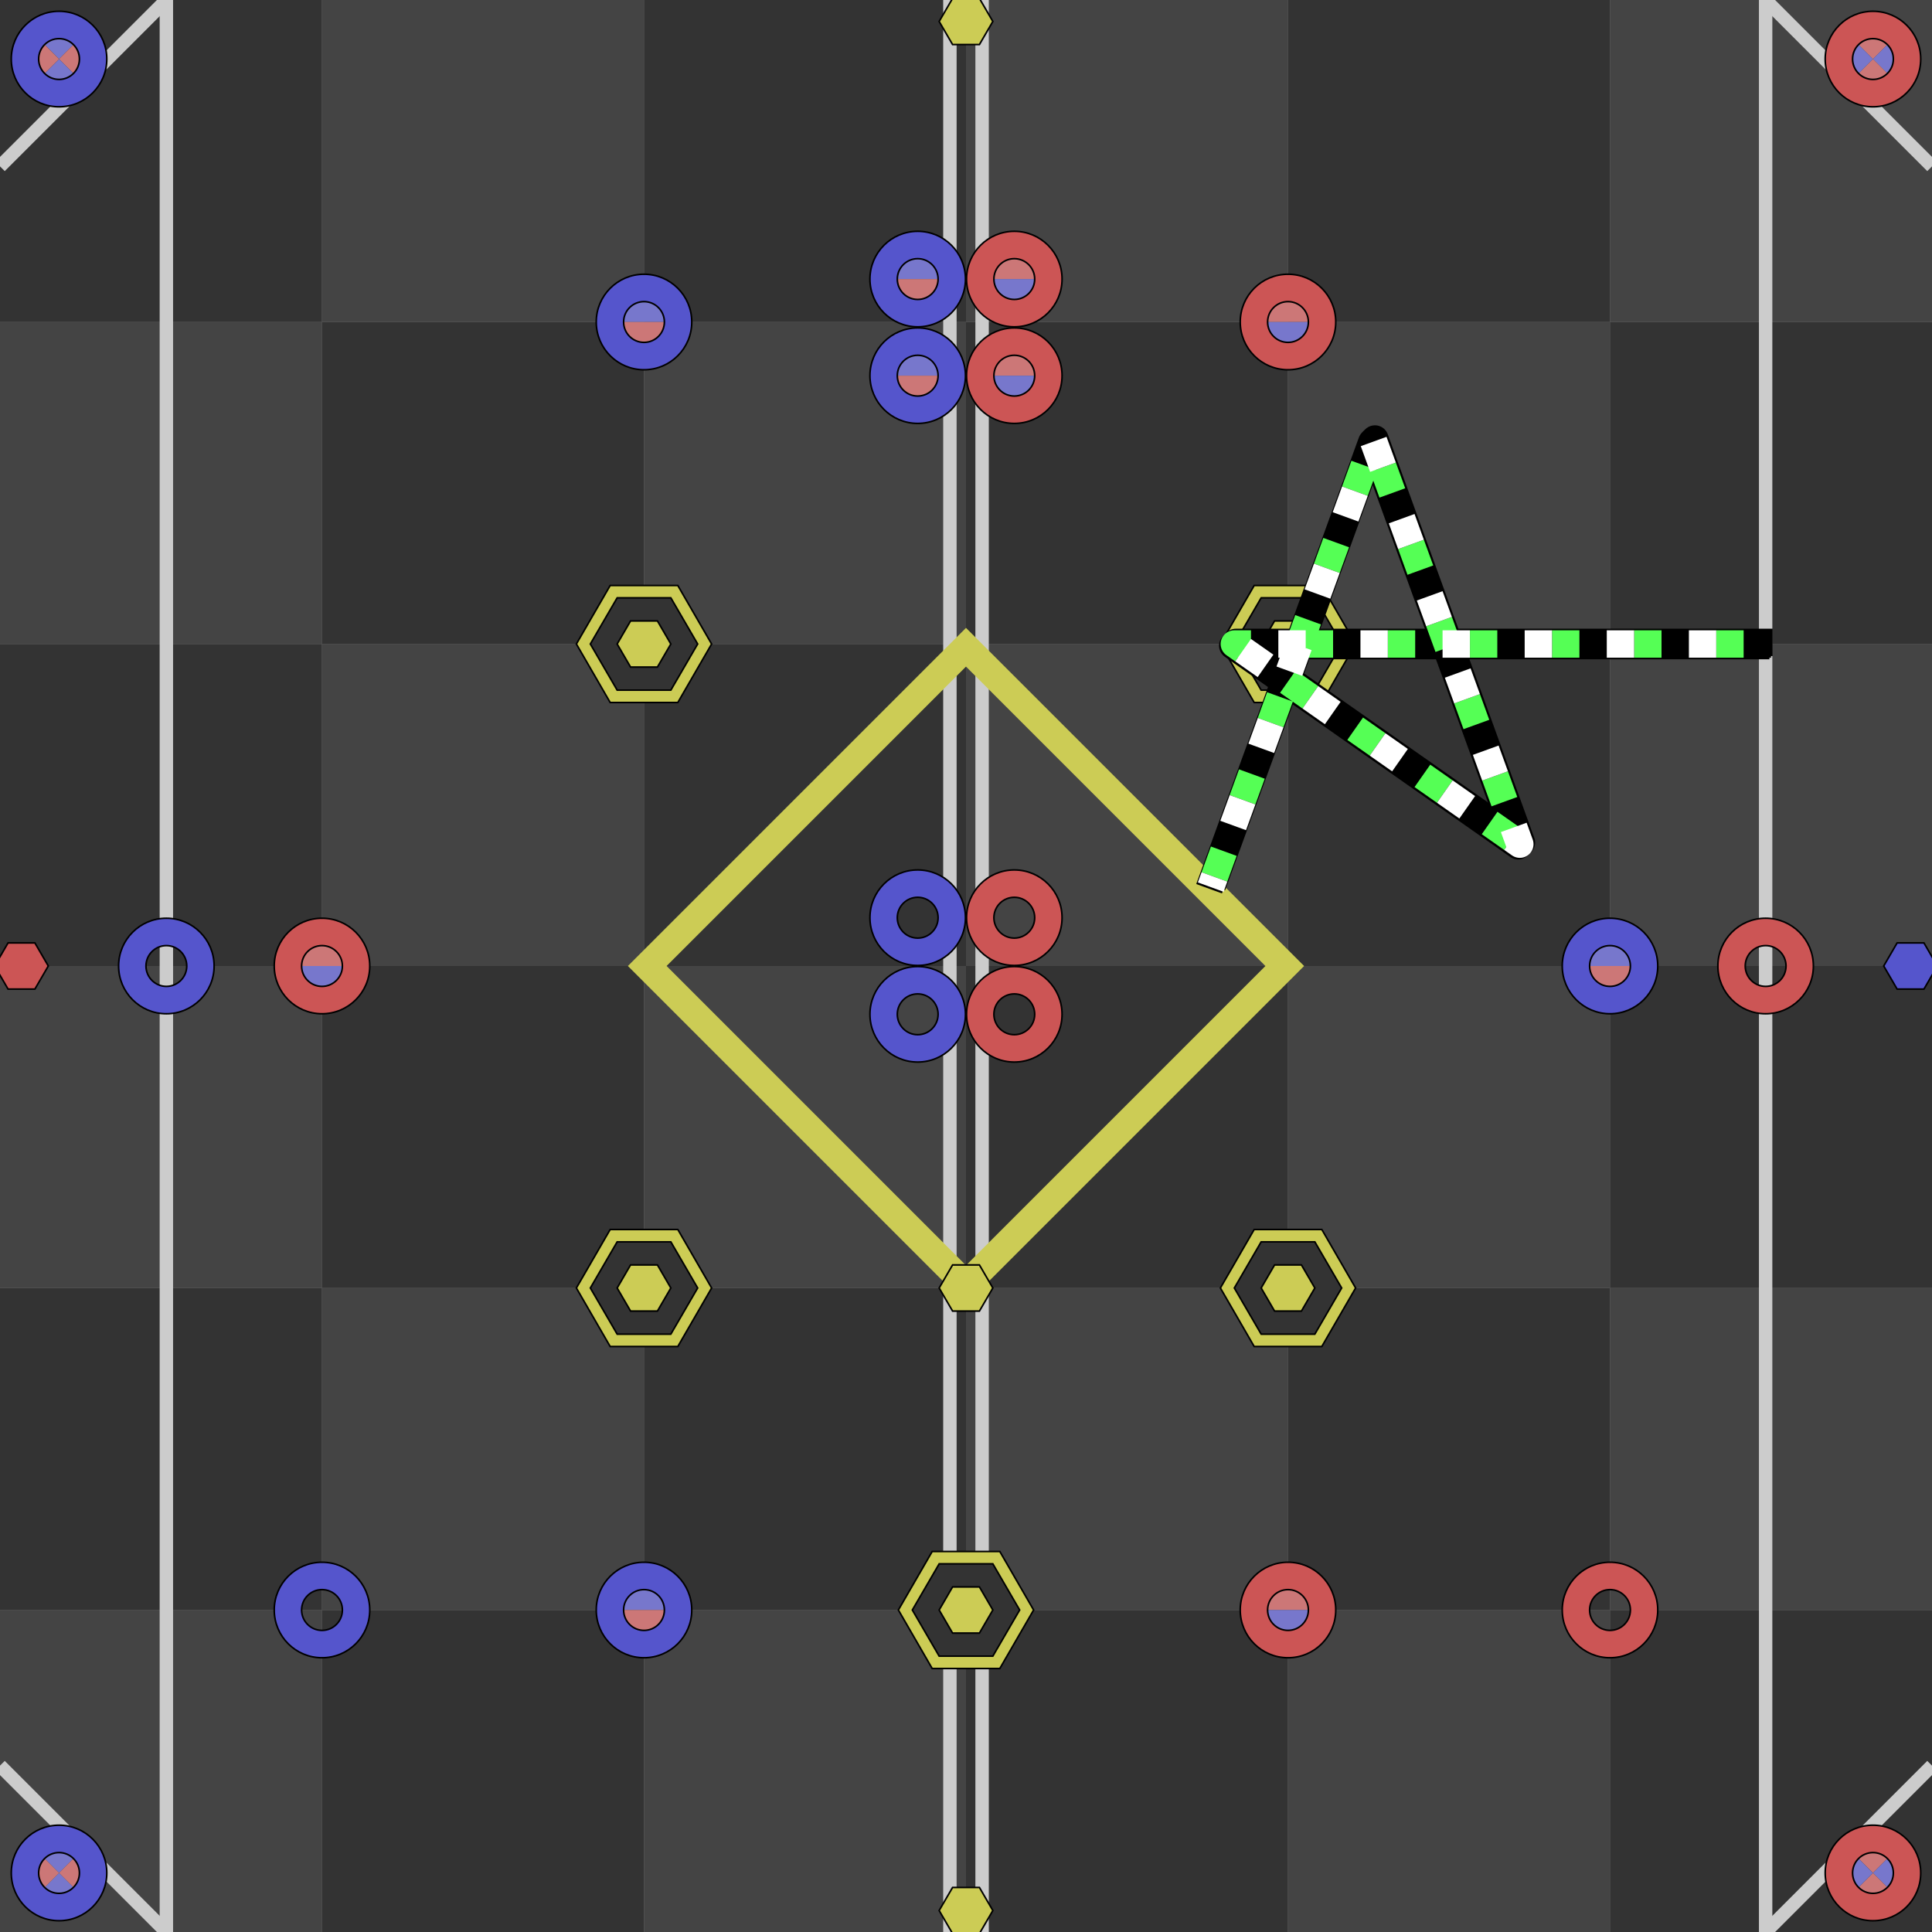 <svg version="1.1" width="600" height="600" xmlns="http://www.w3.org/2000/svg" viewBox="-1800 -1800 3600 3600">
<rect x="-1800" y="-1800" width="3600" height="3600" fill="#808080" stroke="none"/>
<g transform="scale(1, -1)">
<rect x="-1800" y="-1800" width="600" height="600" fill="#444444"/>
<rect x="-1800" y="-1200" width="600" height="600" fill="#333333"/>
<rect x="-1800" y="-600" width="600" height="600" fill="#444444"/>
<rect x="-1800" y="0" width="600" height="600" fill="#333333"/>
<rect x="-1800" y="600" width="600" height="600" fill="#444444"/>
<rect x="-1800" y="1200" width="600" height="600" fill="#333333"/>
<rect x="-1200" y="-1800" width="600" height="600" fill="#333333"/>
<rect x="-1200" y="-1200" width="600" height="600" fill="#444444"/>
<rect x="-1200" y="-600" width="600" height="600" fill="#333333"/>
<rect x="-1200" y="0" width="600" height="600" fill="#444444"/>
<rect x="-1200" y="600" width="600" height="600" fill="#333333"/>
<rect x="-1200" y="1200" width="600" height="600" fill="#444444"/>
<rect x="-600" y="-1800" width="600" height="600" fill="#444444"/>
<rect x="-600" y="-1200" width="600" height="600" fill="#333333"/>
<rect x="-600" y="-600" width="600" height="600" fill="#444444"/>
<rect x="-600" y="0" width="600" height="600" fill="#333333"/>
<rect x="-600" y="600" width="600" height="600" fill="#444444"/>
<rect x="-600" y="1200" width="600" height="600" fill="#333333"/>
<rect x="0" y="-1800" width="600" height="600" fill="#333333"/>
<rect x="0" y="-1200" width="600" height="600" fill="#444444"/>
<rect x="0" y="-600" width="600" height="600" fill="#333333"/>
<rect x="0" y="0" width="600" height="600" fill="#444444"/>
<rect x="0" y="600" width="600" height="600" fill="#333333"/>
<rect x="0" y="1200" width="600" height="600" fill="#444444"/>
<rect x="600" y="-1800" width="600" height="600" fill="#444444"/>
<rect x="600" y="-1200" width="600" height="600" fill="#333333"/>
<rect x="600" y="-600" width="600" height="600" fill="#444444"/>
<rect x="600" y="0" width="600" height="600" fill="#333333"/>
<rect x="600" y="600" width="600" height="600" fill="#444444"/>
<rect x="600" y="1200" width="600" height="600" fill="#333333"/>
<rect x="1200" y="-1800" width="600" height="600" fill="#333333"/>
<rect x="1200" y="-1200" width="600" height="600" fill="#444444"/>
<rect x="1200" y="-600" width="600" height="600" fill="#333333"/>
<rect x="1200" y="0" width="600" height="600" fill="#444444"/>
<rect x="1200" y="600" width="600" height="600" fill="#333333"/>
<rect x="1200" y="1200" width="600" height="600" fill="#444444"/>
<line x1="-1490" y1="-1800" x2="-1490" y2="1800" stroke="#cccccc" stroke-width="25"/>
<line x1="-30" y1="-1800" x2="-30" y2="1800" stroke="#cccccc" stroke-width="25"/>
<line x1="30" y1="-1800" x2="30" y2="1800" stroke="#cccccc" stroke-width="25"/>
<line x1="1490" y1="-1800" x2="1490" y2="1800" stroke="#cccccc" stroke-width="25"/>
<line x1="-1800" y1="-1490" x2="-1490" y2="-1800" stroke="#cccccc" stroke-width="25"/>
<line x1="1800" y1="-1490" x2="1490" y2="-1800" stroke="#cccccc" stroke-width="25"/>
<line x1="-1800" y1="1490" x2="-1490" y2="1800" stroke="#cccccc" stroke-width="25"/>
<line x1="1800" y1="1490" x2="1490" y2="1800" stroke="#cccccc" stroke-width="25"/>
<rect x="-420" y="-420" width="840" height="840" transform="rotate(45)" stroke="#cccc55" fill="none" stroke-width="51"/>
<polygon points="-1710,0 -1735,43 -1785,43 -1810,0 -1785,-43 -1735,-43" fill="#cc5555" stroke="#000000" stroke-width="3"/>
<polygon points="1810,0 1785,43 1735,43 1710,0 1735,-43 1785,-43" fill="#5555cc" stroke="#000000" stroke-width="3"/>
<polygon points="50,1760 25,1803 -25,1803 -50,1760 -25,1717 25,1717" fill="#cccc55" stroke="#000000" stroke-width="3"/>
<polygon points="50,-600 25,-557 -25,-557 -50,-600 -25,-643 25,-643" fill="#cccc55" stroke="#000000" stroke-width="3"/>
<polygon points="50,-1760 25,-1717 -25,-1717 -50,-1760 -25,-1803 25,-1803" fill="#cccc55" stroke="#000000" stroke-width="3"/>
<polygon points="-474,600 -537,709 -663,709 -726,600 -663,491 -537,491" fill="#cccc55" stroke="#000000" stroke-width="3"/>
<polygon points="-500,600 -550,686 -650,686 -700,600 -650,514 -550,514" fill="#333333" stroke="#000000" stroke-width="3"/>
<polygon points="-550,600 -575,643 -625,643 -650,600 -625,557 -575,557" fill="#cccc55" stroke="#000000" stroke-width="3"/>
<polygon points="726,600 663,709 537,709 474,600 537,491 663,491" fill="#cccc55" stroke="#000000" stroke-width="3"/>
<polygon points="700,600 650,686 550,686 500,600 550,514 650,514" fill="#333333" stroke="#000000" stroke-width="3"/>
<polygon points="650,600 625,643 575,643 550,600 575,557 625,557" fill="#cccc55" stroke="#000000" stroke-width="3"/>
<polygon points="-474,-600 -537,-491 -663,-491 -726,-600 -663,-709 -537,-709" fill="#cccc55" stroke="#000000" stroke-width="3"/>
<polygon points="-500,-600 -550,-514 -650,-514 -700,-600 -650,-686 -550,-686" fill="#333333" stroke="#000000" stroke-width="3"/>
<polygon points="-550,-600 -575,-557 -625,-557 -650,-600 -625,-643 -575,-643" fill="#cccc55" stroke="#000000" stroke-width="3"/>
<polygon points="726,-600 663,-491 537,-491 474,-600 537,-709 663,-709" fill="#cccc55" stroke="#000000" stroke-width="3"/>
<polygon points="700,-600 650,-514 550,-514 500,-600 550,-686 650,-686" fill="#333333" stroke="#000000" stroke-width="3"/>
<polygon points="650,-600 625,-557 575,-557 550,-600 575,-643 625,-643" fill="#cccc55" stroke="#000000" stroke-width="3"/>
<polygon points="126,-1200 63,-1091 -63,-1091 -126,-1200 -63,-1309 63,-1309" fill="#cccc55" stroke="#000000" stroke-width="3"/>
<polygon points="100,-1200 50,-1114 -50,-1114 -100,-1200 -50,-1286 50,-1286" fill="#333333" stroke="#000000" stroke-width="3"/>
<polygon points="50,-1200 25,-1157 -25,-1157 -50,-1200 -25,-1243 25,-1243" fill="#cccc55" stroke="#000000" stroke-width="3"/>
<path d="M 1690,1690 l -63,63 a 89,89 0 0,0 126,0 z" fill="#cc7777"/>
<path d="M 1690,1690 l 63,63 a 89,89 0 0,0 0,-126 z" fill="#7777cc"/>
<path d="M 1690,1690 l 63,-63 a 89,89 0 0,0 -126,0 z" fill="#cc7777"/>
<path d="M 1690,1690 l -63,-63 a 89,89 0 0,0 0,126 z" fill="#7777cc"/>
<circle cx="1690" cy="1690" r="63" stroke="#cc5555" fill="none" stroke-width="51"/>
<circle cx="1690" cy="1690" r="89" fill="none" stroke="#000000" stroke-width="3"/>
<circle cx="1690" cy="1690" r="38" fill="none" stroke="#000000" stroke-width="3"/>
<path d="M 1690,-1690 l -63,63 a 89,89 0 0,0 126,0 z" fill="#cc7777"/>
<path d="M 1690,-1690 l 63,63 a 89,89 0 0,0 0,-126 z" fill="#7777cc"/>
<path d="M 1690,-1690 l 63,-63 a 89,89 0 0,0 -126,0 z" fill="#cc7777"/>
<path d="M 1690,-1690 l -63,-63 a 89,89 0 0,0 0,126 z" fill="#7777cc"/>
<circle cx="1690" cy="-1690" r="63" stroke="#cc5555" fill="none" stroke-width="51"/>
<circle cx="1690" cy="-1690" r="89" fill="none" stroke="#000000" stroke-width="3"/>
<circle cx="1690" cy="-1690" r="38" fill="none" stroke="#000000" stroke-width="3"/>
<path d="M -1690,1690 l -63,63 a 89,89 0 0,0 126,0 z" fill="#7777cc"/>
<path d="M -1690,1690 l 63,63 a 89,89 0 0,0 0,-126 z" fill="#cc7777"/>
<path d="M -1690,1690 l 63,-63 a 89,89 0 0,0 -126,0 z" fill="#7777cc"/>
<path d="M -1690,1690 l -63,-63 a 89,89 0 0,0 0,126 z" fill="#cc7777"/>
<circle cx="-1690" cy="1690" r="63" stroke="#5555cc" fill="none" stroke-width="51"/>
<circle cx="-1690" cy="1690" r="89" fill="none" stroke="#000000" stroke-width="3"/>
<circle cx="-1690" cy="1690" r="38" fill="none" stroke="#000000" stroke-width="3"/>
<path d="M -1690,-1690 l -63,63 a 89,89 0 0,0 126,0 z" fill="#7777cc"/>
<path d="M -1690,-1690 l 63,63 a 89,89 0 0,0 0,-126 z" fill="#cc7777"/>
<path d="M -1690,-1690 l 63,-63 a 89,89 0 0,0 -126,0 z" fill="#7777cc"/>
<path d="M -1690,-1690 l -63,-63 a 89,89 0 0,0 0,126 z" fill="#cc7777"/>
<circle cx="-1690" cy="-1690" r="63" stroke="#5555cc" fill="none" stroke-width="51"/>
<circle cx="-1690" cy="-1690" r="89" fill="none" stroke="#000000" stroke-width="3"/>
<circle cx="-1690" cy="-1690" r="38" fill="none" stroke="#000000" stroke-width="3"/>
<path d="M 1,1280 a 89,89 0 1,0 178,0" fill="#cc7777"/>
<path d="M 1,1280 a 89,89 0 1,1 178,0" fill="#7777cc"/>
<circle cx="90" cy="1280" r="63" stroke="#cc5555" fill="none" stroke-width="51"/>
<circle cx="90" cy="1280" r="89" fill="none" stroke="#000000" stroke-width="3"/>
<circle cx="90" cy="1280" r="38" fill="none" stroke="#000000" stroke-width="3"/>
<path d="M 511,1200 a 89,89 0 1,0 178,0" fill="#cc7777"/>
<path d="M 511,1200 a 89,89 0 1,1 178,0" fill="#7777cc"/>
<circle cx="600" cy="1200" r="63" stroke="#cc5555" fill="none" stroke-width="51"/>
<circle cx="600" cy="1200" r="89" fill="none" stroke="#000000" stroke-width="3"/>
<circle cx="600" cy="1200" r="38" fill="none" stroke="#000000" stroke-width="3"/>
<path d="M 1,1100 a 89,89 0 1,0 178,0" fill="#cc7777"/>
<path d="M 1,1100 a 89,89 0 1,1 178,0" fill="#7777cc"/>
<circle cx="90" cy="1100" r="63" stroke="#cc5555" fill="none" stroke-width="51"/>
<circle cx="90" cy="1100" r="89" fill="none" stroke="#000000" stroke-width="3"/>
<circle cx="90" cy="1100" r="38" fill="none" stroke="#000000" stroke-width="3"/>
<path d="M -1289,0 a 89,89 0 1,0 178,0" fill="#cc7777"/>
<path d="M -1289,0 a 89,89 0 1,1 178,0" fill="#7777cc"/>
<circle cx="-1200" cy="0" r="63" stroke="#cc5555" fill="none" stroke-width="51"/>
<circle cx="-1200" cy="0" r="89" fill="none" stroke="#000000" stroke-width="3"/>
<circle cx="-1200" cy="0" r="38" fill="none" stroke="#000000" stroke-width="3"/>
<path d="M 511,-1200 a 89,89 0 1,0 178,0" fill="#cc7777"/>
<path d="M 511,-1200 a 89,89 0 1,1 178,0" fill="#7777cc"/>
<circle cx="600" cy="-1200" r="63" stroke="#cc5555" fill="none" stroke-width="51"/>
<circle cx="600" cy="-1200" r="89" fill="none" stroke="#000000" stroke-width="3"/>
<circle cx="600" cy="-1200" r="38" fill="none" stroke="#000000" stroke-width="3"/>
<path d="M -179,1280 a 89,89 0 1,0 178,0" fill="#7777cc"/>
<path d="M -179,1280 a 89,89 0 1,1 178,0" fill="#cc7777"/>
<circle cx="-90" cy="1280" r="63" stroke="#5555cc" fill="none" stroke-width="51"/>
<circle cx="-90" cy="1280" r="89" fill="none" stroke="#000000" stroke-width="3"/>
<circle cx="-90" cy="1280" r="38" fill="none" stroke="#000000" stroke-width="3"/>
<path d="M -689,1200 a 89,89 0 1,0 178,0" fill="#7777cc"/>
<path d="M -689,1200 a 89,89 0 1,1 178,0" fill="#cc7777"/>
<circle cx="-600" cy="1200" r="63" stroke="#5555cc" fill="none" stroke-width="51"/>
<circle cx="-600" cy="1200" r="89" fill="none" stroke="#000000" stroke-width="3"/>
<circle cx="-600" cy="1200" r="38" fill="none" stroke="#000000" stroke-width="3"/>
<path d="M -179,1100 a 89,89 0 1,0 178,0" fill="#7777cc"/>
<path d="M -179,1100 a 89,89 0 1,1 178,0" fill="#cc7777"/>
<circle cx="-90" cy="1100" r="63" stroke="#5555cc" fill="none" stroke-width="51"/>
<circle cx="-90" cy="1100" r="89" fill="none" stroke="#000000" stroke-width="3"/>
<circle cx="-90" cy="1100" r="38" fill="none" stroke="#000000" stroke-width="3"/>
<path d="M 1111,0 a 89,89 0 1,0 178,0" fill="#7777cc"/>
<path d="M 1111,0 a 89,89 0 1,1 178,0" fill="#cc7777"/>
<circle cx="1200" cy="0" r="63" stroke="#5555cc" fill="none" stroke-width="51"/>
<circle cx="1200" cy="0" r="89" fill="none" stroke="#000000" stroke-width="3"/>
<circle cx="1200" cy="0" r="38" fill="none" stroke="#000000" stroke-width="3"/>
<path d="M -689,-1200 a 89,89 0 1,0 178,0" fill="#7777cc"/>
<path d="M -689,-1200 a 89,89 0 1,1 178,0" fill="#cc7777"/>
<circle cx="-600" cy="-1200" r="63" stroke="#5555cc" fill="none" stroke-width="51"/>
<circle cx="-600" cy="-1200" r="89" fill="none" stroke="#000000" stroke-width="3"/>
<circle cx="-600" cy="-1200" r="38" fill="none" stroke="#000000" stroke-width="3"/>
<circle cx="90" cy="90" r="63" stroke="#cc5555" fill="none" stroke-width="51"/>
<circle cx="90" cy="90" r="89" fill="none" stroke="#000000" stroke-width="3"/>
<circle cx="90" cy="90" r="38" fill="none" stroke="#000000" stroke-width="3"/>
<circle cx="1490" cy="0" r="63" stroke="#cc5555" fill="none" stroke-width="51"/>
<circle cx="1490" cy="0" r="89" fill="none" stroke="#000000" stroke-width="3"/>
<circle cx="1490" cy="0" r="38" fill="none" stroke="#000000" stroke-width="3"/>
<circle cx="90" cy="-90" r="63" stroke="#cc5555" fill="none" stroke-width="51"/>
<circle cx="90" cy="-90" r="89" fill="none" stroke="#000000" stroke-width="3"/>
<circle cx="90" cy="-90" r="38" fill="none" stroke="#000000" stroke-width="3"/>
<circle cx="1200" cy="-1200" r="63" stroke="#cc5555" fill="none" stroke-width="51"/>
<circle cx="1200" cy="-1200" r="89" fill="none" stroke="#000000" stroke-width="3"/>
<circle cx="1200" cy="-1200" r="38" fill="none" stroke="#000000" stroke-width="3"/>
<circle cx="-90" cy="90" r="63" stroke="#5555cc" fill="none" stroke-width="51"/>
<circle cx="-90" cy="90" r="89" fill="none" stroke="#000000" stroke-width="3"/>
<circle cx="-90" cy="90" r="38" fill="none" stroke="#000000" stroke-width="3"/>
<circle cx="-1490" cy="0" r="63" stroke="#5555cc" fill="none" stroke-width="51"/>
<circle cx="-1490" cy="0" r="89" fill="none" stroke="#000000" stroke-width="3"/>
<circle cx="-1490" cy="0" r="38" fill="none" stroke="#000000" stroke-width="3"/>
<circle cx="-90" cy="-90" r="63" stroke="#5555cc" fill="none" stroke-width="51"/>
<circle cx="-90" cy="-90" r="89" fill="none" stroke="#000000" stroke-width="3"/>
<circle cx="-90" cy="-90" r="38" fill="none" stroke="#000000" stroke-width="3"/>
<circle cx="-1200" cy="-1200" r="63" stroke="#5555cc" fill="none" stroke-width="51"/>
<circle cx="-1200" cy="-1200" r="89" fill="none" stroke="#000000" stroke-width="3"/>
<circle cx="-1200" cy="-1200" r="38" fill="none" stroke="#000000" stroke-width="3"/>
<polyline points="1503,603 503,603 503,603 1035,230 1035,230 762,982 762,982 459,150" fill="none" stroke="#000000" stroke-width="51" stroke-linejoin="round"/>
<polyline points="1497,597 497,597 497,597 1029,224 1029,224 756,976 756,976 453,144" fill="none" stroke="#000000" stroke-width="51" stroke-linejoin="round"/>
<polyline points="1500,600 500,600 500,600 1032,227 1032,227 759,979 759,979 456,147" fill="none" stroke="#000000" stroke-width="51" stroke-dasharray="51,102" stroke-linejoin="round"/>
<polyline points="1500,600 500,600 500,600 1032,227 1032,227 759,979 759,979 456,147" fill="none" stroke="#55ff55" stroke-width="51" stroke-dasharray="51,102" stroke-dashoffset="102" stroke-linejoin="round"/>
<polyline points="1500,600 500,600 500,600 1032,227 1032,227 759,979 759,979 456,147" fill="none" stroke="#ffffff" stroke-width="51" stroke-dasharray="51,102" stroke-dashoffset="51" stroke-linejoin="round"/>
</g>
</svg>
